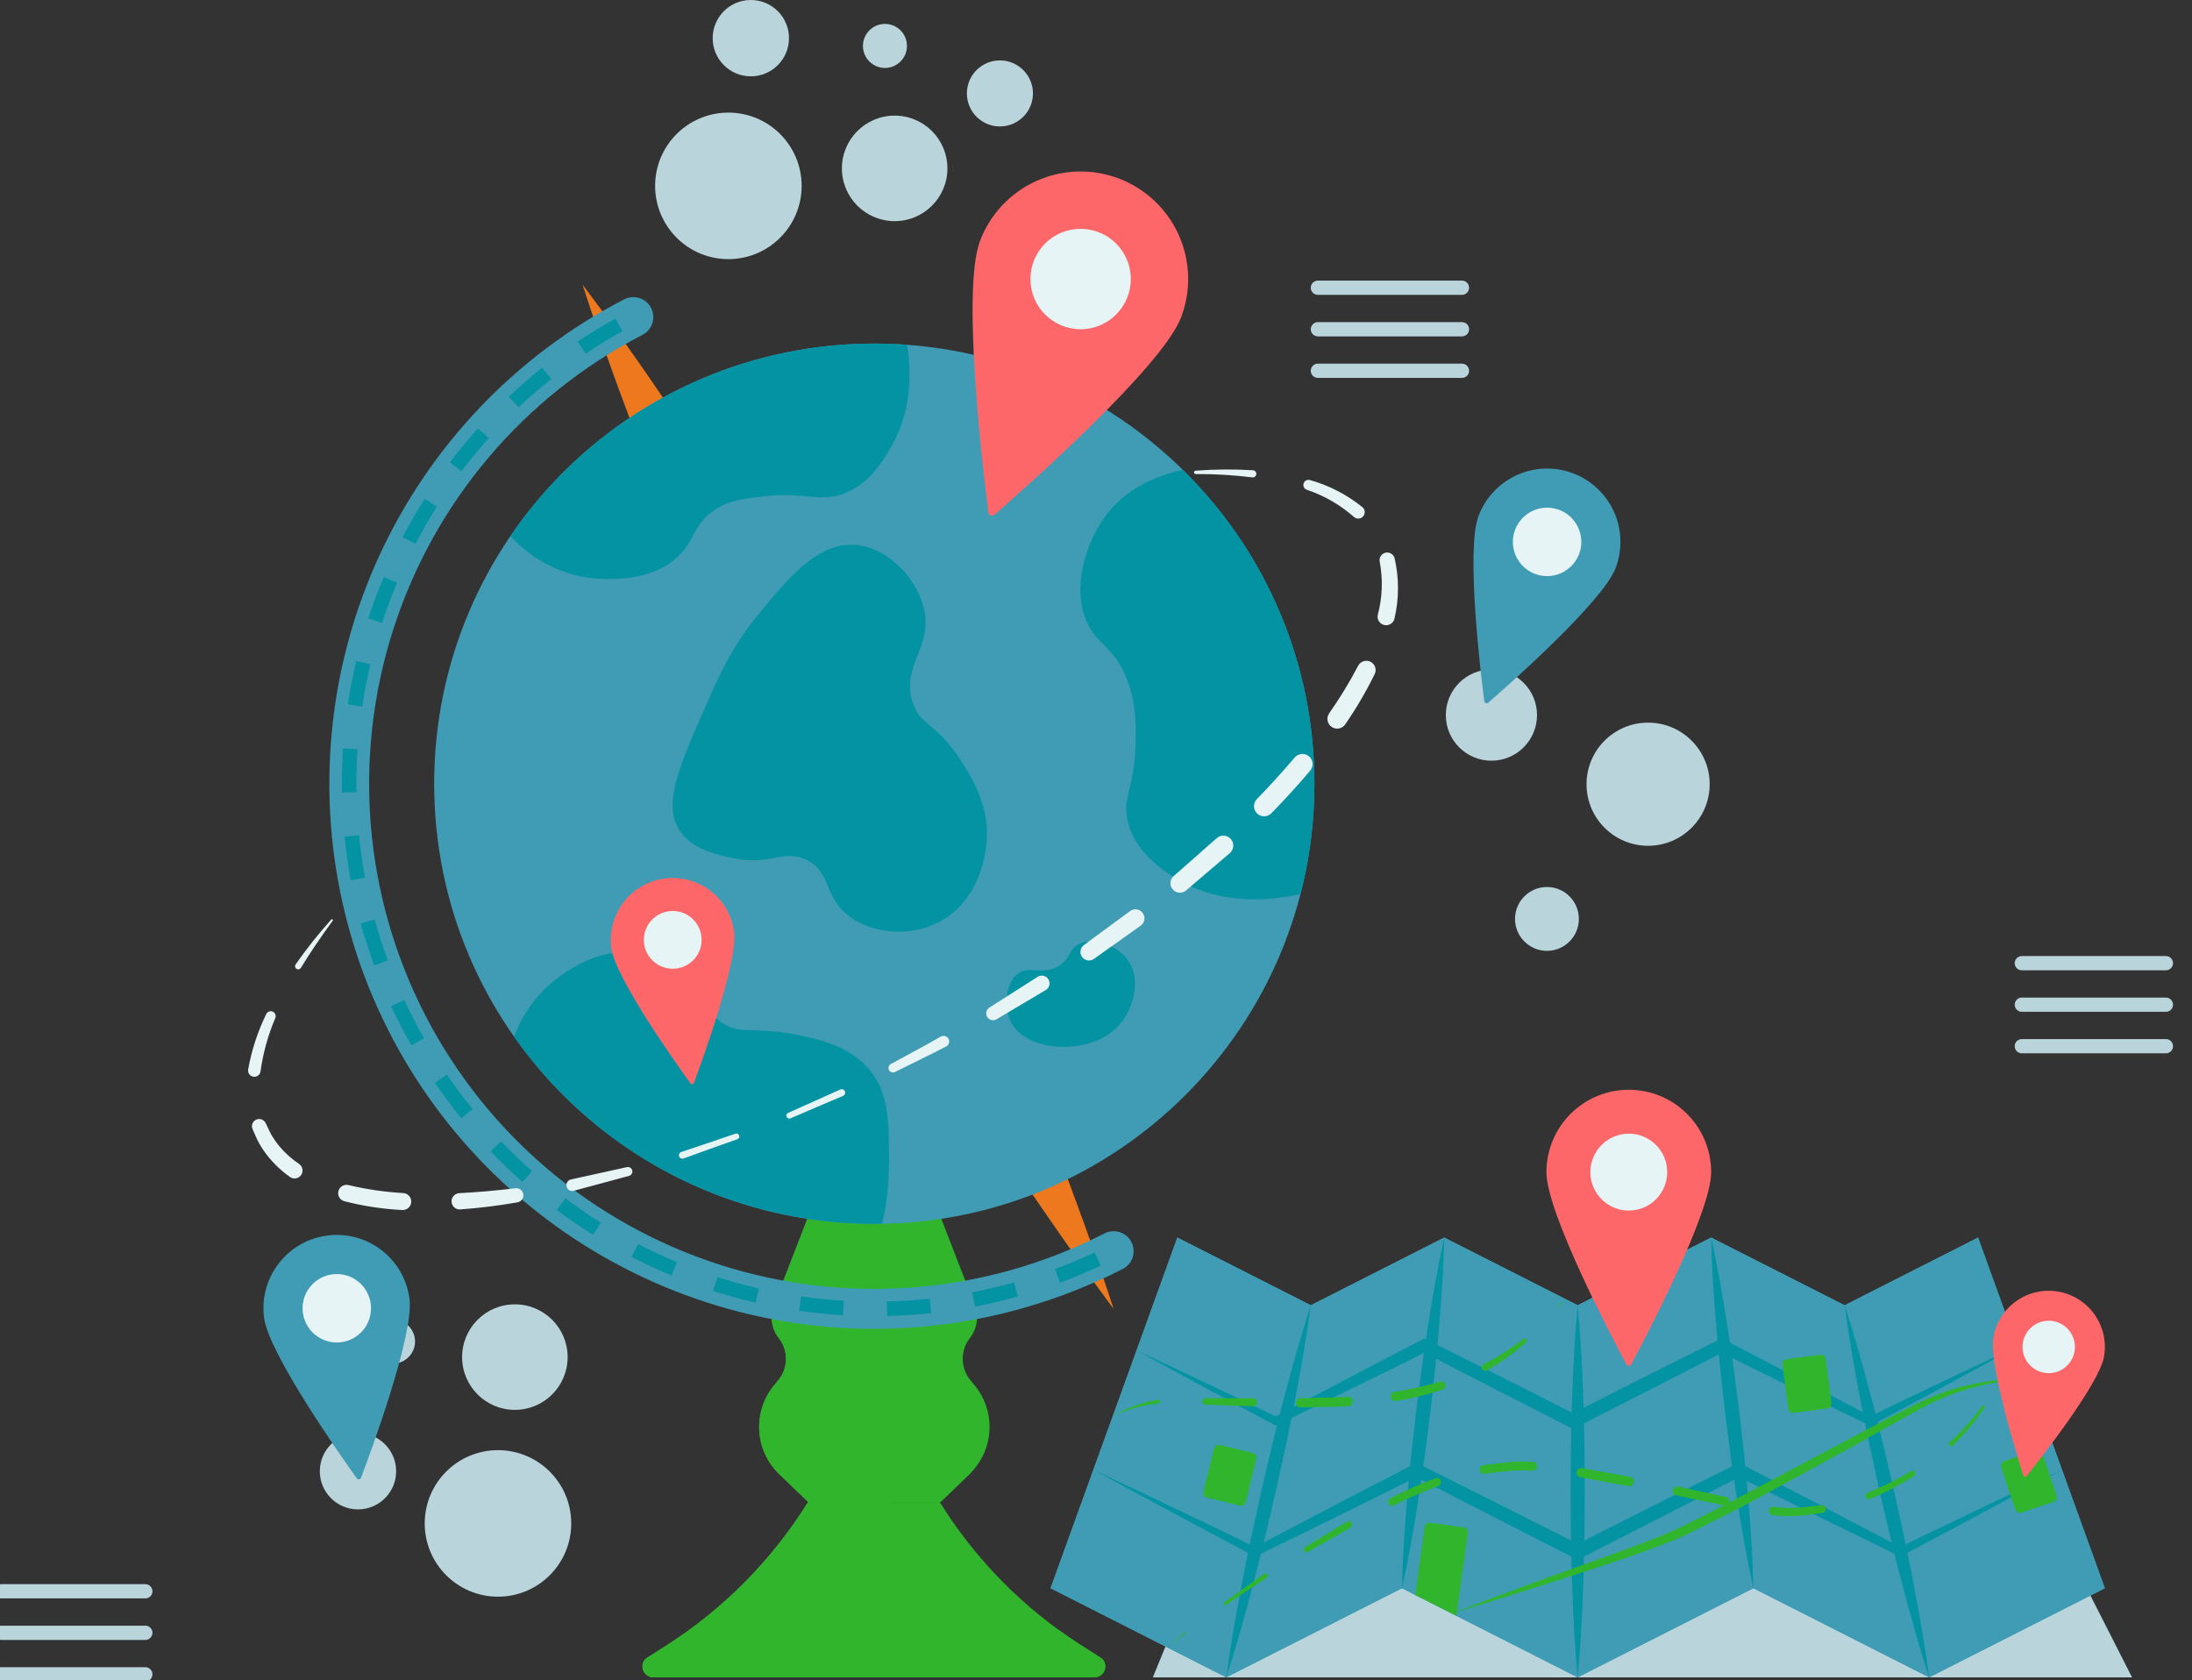 <svg width="274" height="210" viewBox="0 0 274 210" fill="none" xmlns="http://www.w3.org/2000/svg">
<rect x="0" y="0" width="274" height="210" fill="#333333" stroke="none"/>
<g clip-path="url(#clip0_0_2773)">
<path d="M266.509 209.665H144.105L148.669 198.523H260.84L266.509 209.665Z" fill="#B9D4DB"/>
<path d="M117.558 187.754H101.029L97.398 184.254C95.914 182.823 95.025 180.886 94.908 178.828C94.791 176.77 95.454 174.744 96.766 173.154L97.286 172.524C97.896 171.785 98.235 170.861 98.247 169.903C98.26 168.946 97.945 168.012 97.355 167.258L97.35 167.252C96.901 166.678 96.609 165.998 96.503 165.278C96.396 164.558 96.478 163.822 96.741 163.143L101.029 152.071H117.558L121.845 163.141C122.108 163.821 122.19 164.557 122.083 165.277C121.976 165.998 121.683 166.679 121.234 167.252C120.643 168.006 120.328 168.94 120.34 169.898C120.352 170.855 120.691 171.781 121.3 172.52L121.824 173.155C123.135 174.744 123.798 176.77 123.68 178.828C123.563 180.885 122.674 182.822 121.19 184.252L117.558 187.754Z" fill="#30B52D"/>
<path d="M102.389 180.447C100.905 179.017 100.016 177.079 99.898 175.022C99.781 172.964 100.445 170.938 101.756 169.348L102.279 168.715C102.888 167.977 103.227 167.052 103.239 166.095C103.251 165.138 102.936 164.206 102.346 163.452L102.34 163.445C101.892 162.873 101.6 162.193 101.493 161.473C101.386 160.754 101.468 160.019 101.73 159.34L104.546 152.071H101.029L96.74 163.146C96.477 163.825 96.395 164.56 96.502 165.28C96.609 165.999 96.901 166.679 97.35 167.251L97.355 167.258C97.945 168.012 98.261 168.944 98.249 169.902C98.236 170.859 97.897 171.783 97.288 172.521L96.766 173.154C95.454 174.744 94.791 176.77 94.908 178.828C95.025 180.886 95.914 182.823 97.398 184.254L101.029 187.754H117.558L121.19 184.252C121.292 184.154 121.382 184.049 121.477 183.947H111.063C107.827 183.947 104.718 182.693 102.389 180.447Z" fill="#30B52D"/>
<path d="M136.803 209.663H81.671C81.4 209.663 81.134 209.582 80.909 209.43C80.684 209.278 80.509 209.063 80.408 208.811C80.306 208.559 80.282 208.283 80.338 208.017C80.395 207.751 80.53 207.509 80.725 207.32L83.325 205.658C90.48 201.083 96.521 194.965 101.007 187.752H117.467C121.952 194.965 127.994 201.083 135.149 205.658L137.749 207.32C137.944 207.509 138.079 207.751 138.135 208.017C138.192 208.283 138.168 208.559 138.066 208.811C137.964 209.063 137.79 209.278 137.565 209.43C137.34 209.582 137.074 209.663 136.803 209.663Z" fill="#30B52D"/>
<path d="M135.149 205.658C134.21 205.058 133.292 204.431 132.393 203.777H96.126C95.854 203.777 95.589 203.696 95.364 203.544C95.139 203.392 94.964 203.176 94.862 202.924C94.761 202.673 94.737 202.396 94.793 202.13C94.85 201.865 94.984 201.622 95.18 201.434L97.779 199.771C102.881 196.507 107.429 192.45 111.253 187.752H101.007C96.521 194.965 90.48 201.083 83.325 205.658L80.725 207.32C80.53 207.509 80.395 207.751 80.338 208.017C80.282 208.283 80.306 208.559 80.408 208.811C80.509 209.063 80.684 209.278 80.909 209.43C81.134 209.582 81.4 209.663 81.671 209.663H136.803C137.074 209.663 137.339 209.582 137.565 209.43C137.79 209.278 137.964 209.063 138.066 208.811C138.168 208.559 138.192 208.283 138.135 208.017C138.079 207.751 137.944 207.509 137.749 207.32L135.149 205.658Z" fill="#30B52D"/>
<path d="M72.824 35.588C73.754 36.798 74.637 38.032 75.546 39.253L78.192 42.957C79.951 45.429 81.666 47.924 83.362 50.429C86.083 55.786 88.881 61.103 91.637 66.443L108.232 98.448L124.827 130.452L133.124 146.455C134.18 149.291 135.236 152.128 136.245 154.989L137.756 159.281C138.238 160.724 138.74 162.155 139.204 163.607C138.284 162.392 137.404 161.156 136.502 159.932L133.865 156.223C132.108 153.75 130.398 151.252 128.689 148.755L120.391 132.752L103.796 100.747L87.201 68.743C84.426 63.414 81.692 58.063 78.882 52.752C77.811 49.923 76.761 47.083 75.754 44.221L74.252 39.924C73.777 38.478 73.278 37.045 72.824 35.588Z" fill="#EE781D"/>
<path d="M109.288 166.106C94.018 166.099 79.192 160.964 67.188 151.523C55.185 142.083 46.7 128.885 43.095 114.046C39.489 99.207 40.972 83.587 47.305 69.692C53.639 55.796 64.455 44.43 78.02 37.417C78.609 37.114 79.294 37.057 79.925 37.258C80.555 37.459 81.081 37.903 81.384 38.491C81.688 39.08 81.746 39.765 81.545 40.395C81.344 41.026 80.901 41.552 80.313 41.856C65.45 49.532 54.239 62.792 49.143 78.725C44.046 94.658 45.48 111.963 53.13 126.84C60.78 141.716 74.02 152.95 89.944 158.074C105.868 163.199 123.175 161.795 138.066 154.171C138.655 153.869 139.341 153.814 139.971 154.017C140.602 154.221 141.126 154.667 141.428 155.256C141.729 155.846 141.785 156.532 141.581 157.162C141.378 157.793 140.932 158.316 140.342 158.618C130.726 163.528 120.085 166.094 109.288 166.106Z" fill="#409CB5"/>
<path d="M109.288 152.98C139.672 152.98 164.304 128.348 164.304 97.964C164.304 67.579 139.672 42.947 109.288 42.947C78.903 42.947 54.272 67.579 54.272 97.964C54.272 128.348 78.903 152.98 109.288 152.98Z" fill="#409CB5"/>
<path d="M110.896 164.497L110.851 162.681C112.639 162.637 114.443 162.519 116.213 162.328L116.408 164.134C114.588 164.33 112.734 164.452 110.896 164.497ZM105.374 164.4C103.539 164.292 101.69 164.104 99.879 163.843L100.138 162.045C101.899 162.299 103.697 162.481 105.481 162.587L105.374 164.4ZM121.871 163.316L121.527 161.532C123.282 161.194 125.041 160.779 126.757 160.298L127.248 162.047C125.484 162.542 123.675 162.968 121.871 163.316ZM94.45 162.826C92.665 162.413 90.873 161.918 89.126 161.356L89.682 159.627C91.382 160.173 93.123 160.654 94.859 161.056L94.45 162.826ZM132.5 160.337L131.867 158.634C133.539 158.012 135.206 157.311 136.821 156.553L137.593 158.197C135.934 158.977 134.22 159.697 132.5 160.337ZM83.94 159.443C82.251 158.739 80.566 157.952 78.934 157.105L79.77 155.493C81.358 156.316 82.996 157.081 84.64 157.767L83.94 159.443ZM74.139 154.362C72.588 153.387 71.056 152.335 69.586 151.234L70.676 149.78C72.106 150.851 73.596 151.875 75.105 152.824L74.139 154.362ZM65.305 147.743C63.934 146.528 62.594 145.241 61.324 143.917L62.635 142.659C63.871 143.948 65.175 145.201 66.51 146.383L65.305 147.743ZM57.668 139.778C56.51 138.355 55.398 136.867 54.362 135.355L55.86 134.328C56.868 135.798 57.95 137.246 59.077 138.632L57.668 139.778ZM51.43 130.677C50.52 129.084 49.667 127.434 48.894 125.773L50.541 125.006C51.293 126.622 52.123 128.226 53.008 129.777L51.43 130.677ZM46.774 120.676C46.14 118.954 45.573 117.186 45.087 115.421L46.839 114.939C47.311 116.655 47.863 118.375 48.479 120.049L46.774 120.676ZM43.847 110.038C43.511 108.235 43.248 106.395 43.065 104.571L44.873 104.39C45.051 106.164 45.307 107.952 45.634 109.706L43.847 110.038ZM42.743 99.058C42.737 98.694 42.734 98.329 42.734 97.963C42.734 96.493 42.784 95.003 42.882 93.535L44.695 93.655C44.599 95.084 44.551 96.533 44.551 97.963C44.551 98.319 44.554 98.674 44.56 99.028L42.743 99.058ZM45.276 88.313L43.48 88.041C43.754 86.225 44.108 84.4 44.533 82.616L46.3 83.037C45.887 84.771 45.543 86.546 45.276 88.313ZM47.759 77.865L46.032 77.3C46.604 75.555 47.255 73.814 47.968 72.125L49.642 72.832C48.948 74.475 48.315 76.168 47.759 77.865ZM51.934 67.972L50.325 67.129C51.175 65.506 52.104 63.896 53.086 62.346L54.621 63.318C53.665 64.826 52.761 66.392 51.934 67.972ZM57.682 58.902L56.233 57.807C57.337 56.345 58.519 54.911 59.743 53.543L61.097 54.755C59.906 56.085 58.757 57.481 57.682 58.902ZM64.843 50.905L63.594 49.585C64.927 48.324 66.329 47.105 67.76 45.961L68.894 47.38C67.503 48.492 66.14 49.678 64.843 50.905ZM73.224 44.203L72.211 42.695C73.732 41.674 75.316 40.703 76.919 39.811L77.803 41.398C76.243 42.267 74.703 43.21 73.224 44.203ZM111.366 55.906C110.373 57.612 108.6 60.648 105.253 61.774C102.278 62.773 100.342 61.489 95.717 62.019C92.92 62.34 91.163 62.538 89.359 63.73C86.741 65.462 86.899 67.363 84.958 69.354C80.771 73.654 72.921 72.136 72.488 72.044C69.147 71.29 66.116 69.536 63.797 67.016C68.838 59.595 75.62 53.521 83.55 49.326C91.48 45.13 100.316 42.94 109.287 42.947C110.663 42.947 112.033 42.998 113.383 43.094C113.923 46.451 114.01 51.377 111.366 55.906ZM94.494 77.179C98.335 72.431 102.288 67.543 107.209 68.132C111.089 68.596 114.699 72.36 115.523 76.201C116.552 80.998 112.652 83.201 114.056 87.693C115.01 90.748 116.994 90.309 119.924 94.784C121.308 96.898 123.645 100.468 123.347 105.054C123.279 106.103 122.723 112.58 117.234 115.324C113.627 117.126 109.11 116.706 106.231 114.59C102.906 112.145 103.974 109.06 100.852 107.499C98.005 106.076 96.348 108.257 91.56 107.254C89.795 106.885 86.537 106.203 84.958 103.831C82.788 100.573 84.894 95.79 88.137 88.427C89.963 84.279 91.412 80.99 94.494 77.179ZM164.304 97.963C164.306 102.609 163.722 107.237 162.567 111.737C157.508 112.929 151.548 112.726 146.821 109.7C145.425 108.808 141.859 106.526 140.952 102.609C140.27 99.654 141.757 98.625 141.931 93.317C142.007 90.907 142.109 87.8 140.708 84.514C139.073 80.679 137.086 80.592 135.818 77.668C133.923 73.302 135.848 67.77 138.018 64.709C140.331 61.448 143.922 59.594 147.85 58.728C153.069 63.841 157.213 69.946 160.038 76.684C162.864 83.422 164.314 90.656 164.304 97.963ZM126.526 128.038C125.344 126.088 125.675 122.819 127.259 121.681C128.714 120.636 130.394 121.984 132.394 120.703C133.861 119.764 133.549 118.66 134.84 118.013C136.62 117.12 139.554 118.045 140.952 119.969C142.753 122.447 141.647 126.085 139.974 128.038C136.582 132.001 128.677 131.589 126.526 128.038ZM110.235 152.964C109.919 152.974 109.603 152.979 109.287 152.979C100.452 152.985 91.746 150.861 83.907 146.786C76.068 142.711 69.327 136.806 64.256 129.572C65.007 127.557 66.141 125.708 67.597 124.126C68.046 123.642 73.649 117.799 80.312 119.236C82.623 119.8 84.736 120.984 86.425 122.659C88.575 124.849 88.066 126.077 89.848 127.549C92.187 129.48 94.199 128.303 99.14 129.261C101.932 129.801 105.859 130.565 108.432 133.418C111.07 136.342 111.096 140.142 111.121 143.932C111.137 145.761 111.162 149.546 110.235 152.964Z" fill="#0493A3"/>
<path d="M41.587 115.093C40.879 116.046 40.2 117.019 39.533 117.997C38.865 118.974 38.225 119.968 37.613 120.978C37.559 121.067 37.471 121.132 37.37 121.157C37.269 121.182 37.161 121.166 37.072 121.112C36.982 121.058 36.918 120.97 36.893 120.869C36.868 120.768 36.884 120.66 36.938 120.571C36.943 120.564 36.948 120.555 36.953 120.549C37.639 119.568 38.353 118.61 39.094 117.674C39.835 116.738 40.614 115.834 41.403 114.943C41.423 114.92 41.452 114.906 41.482 114.903C41.513 114.901 41.543 114.91 41.567 114.929C41.591 114.949 41.606 114.977 41.61 115.007C41.614 115.037 41.606 115.068 41.587 115.093ZM34.412 127.252C33.506 129.381 32.885 131.621 32.564 133.913C32.551 134.015 32.519 134.114 32.468 134.203C32.417 134.292 32.35 134.37 32.269 134.433C32.188 134.496 32.095 134.543 31.996 134.57C31.897 134.597 31.794 134.605 31.692 134.592C31.59 134.579 31.492 134.547 31.403 134.496C31.314 134.445 31.235 134.378 31.172 134.297C31.11 134.216 31.063 134.123 31.036 134.024C31.009 133.925 31.001 133.822 31.014 133.72L31.018 133.693C31.443 131.284 32.206 128.947 33.283 126.751C33.352 126.605 33.475 126.492 33.627 126.436C33.778 126.379 33.945 126.384 34.092 126.45C34.24 126.515 34.356 126.636 34.416 126.786C34.475 126.936 34.474 127.103 34.412 127.252ZM33.268 140.502C33.516 140.989 33.713 141.5 33.992 141.968C34.272 142.435 34.588 142.88 34.937 143.299C35.647 144.138 36.471 144.875 37.383 145.488C37.601 145.636 37.751 145.865 37.801 146.124C37.85 146.383 37.794 146.651 37.646 146.869C37.498 147.087 37.269 147.237 37.01 147.286C36.751 147.336 36.483 147.28 36.265 147.132L36.245 147.118C35.2 146.377 34.264 145.495 33.463 144.497C33.063 143.993 32.703 143.458 32.385 142.898C32.07 142.337 31.844 141.732 31.576 141.15C31.477 140.936 31.466 140.691 31.545 140.469C31.625 140.247 31.788 140.065 32 139.962C32.212 139.858 32.456 139.842 32.68 139.917C32.903 139.992 33.089 140.151 33.196 140.361L33.268 140.502ZM43.572 148.132C45.818 148.667 48.107 149 50.412 149.127C50.693 149.145 50.955 149.273 51.141 149.484C51.327 149.695 51.422 149.971 51.405 150.251C51.388 150.532 51.261 150.794 51.051 150.981C50.841 151.168 50.565 151.264 50.285 151.249C47.843 151.126 45.419 150.758 43.05 150.149C42.783 150.08 42.554 149.907 42.413 149.669C42.273 149.431 42.233 149.147 42.302 148.88C42.372 148.612 42.544 148.383 42.782 148.243C43.02 148.103 43.304 148.063 43.572 148.132ZM57.408 149.142C59.746 149.019 62.085 148.815 64.424 148.527C64.655 148.499 64.887 148.562 65.072 148.703C65.257 148.844 65.379 149.052 65.413 149.282C65.447 149.512 65.389 149.746 65.253 149.934C65.116 150.122 64.912 150.249 64.683 150.289C62.316 150.704 59.929 150.999 57.532 151.173C57.262 151.191 56.997 151.102 56.793 150.925C56.59 150.748 56.465 150.497 56.446 150.228C56.427 149.959 56.516 149.693 56.694 149.49C56.871 149.286 57.121 149.161 57.391 149.143L57.408 149.142ZM71.41 147.417L78.336 145.893L78.365 145.886C78.509 145.855 78.659 145.881 78.784 145.959C78.909 146.036 78.998 146.16 79.033 146.303C79.068 146.446 79.046 146.596 78.971 146.723C78.896 146.85 78.775 146.942 78.633 146.98L71.717 148.844C71.53 148.894 71.331 148.868 71.163 148.772C70.996 148.675 70.873 148.516 70.823 148.329C70.772 148.142 70.798 147.943 70.895 147.775C70.991 147.607 71.15 147.484 71.337 147.434C71.347 147.431 71.358 147.429 71.368 147.426L71.41 147.417ZM85.18 143.988C87.43 143.25 89.671 142.478 91.913 141.709L91.927 141.704C92.019 141.673 92.12 141.679 92.207 141.721C92.295 141.764 92.362 141.839 92.394 141.931C92.426 142.023 92.42 142.124 92.378 142.211C92.336 142.299 92.26 142.366 92.169 142.398C89.924 143.191 87.679 143.979 85.444 144.802C85.391 144.822 85.335 144.83 85.279 144.828C85.222 144.826 85.167 144.813 85.116 144.789C85.065 144.766 85.019 144.732 84.981 144.691C84.943 144.65 84.914 144.601 84.894 144.548C84.875 144.496 84.866 144.44 84.868 144.384C84.871 144.327 84.884 144.272 84.907 144.221C84.931 144.17 84.964 144.124 85.006 144.086C85.047 144.048 85.095 144.019 85.148 143.999L85.161 143.995L85.18 143.988ZM98.527 139.098C100.699 138.147 102.855 137.159 105.017 136.19L105.031 136.183C105.084 136.16 105.14 136.147 105.197 136.145C105.254 136.144 105.311 136.153 105.364 136.174C105.418 136.194 105.467 136.225 105.508 136.264C105.55 136.303 105.583 136.35 105.607 136.403C105.63 136.455 105.643 136.511 105.644 136.568C105.646 136.625 105.636 136.682 105.616 136.736C105.596 136.789 105.565 136.838 105.526 136.879C105.487 136.921 105.44 136.954 105.387 136.978L105.381 136.981C103.191 137.917 100.994 138.834 98.814 139.788C98.769 139.807 98.721 139.818 98.672 139.819C98.623 139.82 98.574 139.812 98.528 139.794C98.482 139.776 98.44 139.749 98.405 139.715C98.37 139.681 98.341 139.641 98.322 139.596C98.302 139.551 98.291 139.502 98.29 139.453C98.289 139.404 98.298 139.355 98.316 139.31C98.334 139.264 98.361 139.222 98.395 139.187C98.429 139.151 98.47 139.123 98.515 139.104L98.527 139.098ZM111.368 132.995L114.491 131.296C115.532 130.732 116.572 130.166 117.597 129.572C117.677 129.526 117.765 129.496 117.856 129.484C117.948 129.471 118.041 129.477 118.13 129.501C118.22 129.525 118.303 129.566 118.377 129.622C118.45 129.678 118.511 129.748 118.558 129.828C118.604 129.908 118.634 129.996 118.646 130.088C118.658 130.179 118.652 130.273 118.628 130.362C118.605 130.451 118.563 130.535 118.507 130.608C118.451 130.681 118.381 130.743 118.301 130.789L118.277 130.802L118.27 130.806C117.214 131.359 116.141 131.879 115.074 132.41L111.873 133.999C111.741 134.065 111.589 134.076 111.449 134.03C111.309 133.985 111.192 133.886 111.124 133.756C111.056 133.625 111.042 133.473 111.085 133.333C111.128 133.192 111.224 133.073 111.353 133.003L111.368 132.995ZM123.694 125.931L129.677 122.118L129.706 122.099C129.814 122.031 129.933 121.984 130.058 121.962C130.184 121.94 130.312 121.943 130.436 121.971C130.56 121.998 130.678 122.05 130.782 122.123C130.886 122.196 130.975 122.289 131.044 122.396C131.112 122.503 131.159 122.623 131.181 122.748C131.203 122.873 131.2 123.002 131.172 123.126C131.145 123.25 131.093 123.368 131.02 123.472C130.947 123.576 130.854 123.665 130.747 123.733L130.721 123.749L124.565 127.405C124.372 127.52 124.142 127.554 123.924 127.501C123.705 127.447 123.517 127.31 123.399 127.119C123.281 126.927 123.243 126.697 123.293 126.478C123.343 126.259 123.477 126.069 123.667 125.948L123.694 125.931ZM135.52 118.103L141.226 113.904L141.262 113.877C141.382 113.789 141.517 113.726 141.661 113.691C141.804 113.655 141.954 113.648 142.1 113.671C142.246 113.693 142.387 113.744 142.514 113.82C142.64 113.897 142.751 113.998 142.838 114.117C142.926 114.236 142.99 114.372 143.025 114.515C143.06 114.659 143.067 114.808 143.045 114.955C143.023 115.101 142.972 115.242 142.895 115.368C142.819 115.495 142.718 115.605 142.599 115.693L142.584 115.704L136.74 119.86C136.51 120.023 136.225 120.089 135.947 120.043C135.669 119.997 135.42 119.844 135.255 119.615C135.089 119.387 135.021 119.103 135.064 118.824C135.107 118.546 135.259 118.296 135.486 118.128L135.52 118.103ZM146.746 109.476L152.049 104.801L152.096 104.76C152.343 104.542 152.667 104.432 152.996 104.453C153.324 104.474 153.631 104.624 153.849 104.871C154.067 105.119 154.178 105.442 154.157 105.771C154.137 106.1 153.987 106.407 153.74 106.625L153.725 106.638L148.256 111.304C148.018 111.506 147.71 111.606 147.398 111.583C147.087 111.559 146.797 111.414 146.593 111.178C146.388 110.942 146.285 110.635 146.305 110.324C146.326 110.012 146.469 109.721 146.702 109.514L146.746 109.476ZM157.107 99.885C158.747 98.205 160.322 96.465 161.84 94.683C162.058 94.428 162.367 94.27 162.7 94.242C163.034 94.215 163.365 94.321 163.621 94.536C163.877 94.752 164.037 95.061 164.066 95.394C164.095 95.728 163.991 96.059 163.777 96.316C162.232 98.166 160.596 99.933 158.92 101.654C158.686 101.895 158.365 102.033 158.029 102.037C157.693 102.041 157.37 101.912 157.129 101.678C156.888 101.443 156.751 101.123 156.746 100.787C156.742 100.451 156.871 100.127 157.106 99.886L157.107 99.885ZM166.146 89.158C167.483 87.261 168.693 85.277 169.767 83.22C169.907 82.95 170.147 82.745 170.436 82.651C170.726 82.556 171.04 82.579 171.313 82.715C171.585 82.851 171.793 83.088 171.891 83.376C171.99 83.664 171.971 83.979 171.839 84.253C170.767 86.438 169.535 88.54 168.152 90.543C167.97 90.81 167.69 90.994 167.373 91.054C167.055 91.115 166.727 91.047 166.46 90.865C166.192 90.683 166.008 90.403 165.948 90.086C165.887 89.769 165.955 89.44 166.136 89.173L166.146 89.158ZM172.227 76.832C172.8 74.674 172.882 72.415 172.467 70.222L172.466 70.218C172.413 69.973 172.458 69.717 172.592 69.506C172.725 69.294 172.937 69.143 173.181 69.086C173.424 69.029 173.681 69.069 173.895 69.2C174.109 69.33 174.263 69.539 174.324 69.781C174.894 72.257 174.89 74.829 174.313 77.303C174.284 77.44 174.228 77.571 174.149 77.687C174.069 77.803 173.967 77.902 173.85 77.978C173.732 78.055 173.6 78.108 173.462 78.133C173.323 78.159 173.181 78.157 173.044 78.128C172.906 78.098 172.776 78.042 172.66 77.963C172.544 77.883 172.445 77.781 172.369 77.663C172.293 77.545 172.24 77.413 172.215 77.275C172.189 77.137 172.192 76.995 172.221 76.857L172.227 76.832ZM169.228 64.608C167.518 63.094 165.518 61.942 163.35 61.222C163.192 61.166 163.062 61.051 162.988 60.901C162.914 60.751 162.902 60.577 162.954 60.418C163.006 60.258 163.119 60.126 163.267 60.049C163.416 59.971 163.589 59.955 163.749 60.004C166.141 60.678 168.37 61.832 170.302 63.394C170.383 63.463 170.45 63.547 170.499 63.641C170.548 63.736 170.578 63.839 170.587 63.945C170.596 64.051 170.584 64.158 170.552 64.259C170.52 64.361 170.468 64.455 170.4 64.536C170.331 64.617 170.247 64.684 170.153 64.733C170.058 64.782 169.955 64.812 169.849 64.821C169.743 64.83 169.636 64.819 169.535 64.786C169.433 64.754 169.339 64.702 169.258 64.634C169.249 64.626 169.237 64.616 169.228 64.608ZM156.531 59.67C154.186 59.38 151.825 59.241 149.462 59.255C149.408 59.255 149.356 59.234 149.316 59.197C149.277 59.159 149.254 59.107 149.252 59.053C149.25 58.998 149.269 58.945 149.306 58.905C149.342 58.864 149.392 58.839 149.447 58.835C151.833 58.652 154.229 58.633 156.618 58.779C156.677 58.782 156.734 58.798 156.787 58.824C156.84 58.849 156.887 58.885 156.926 58.93C156.965 58.974 156.995 59.025 157.014 59.081C157.033 59.136 157.041 59.195 157.037 59.254C157.033 59.313 157.018 59.37 156.992 59.423C156.966 59.476 156.93 59.523 156.886 59.562C156.842 59.601 156.79 59.631 156.735 59.65C156.679 59.669 156.62 59.677 156.562 59.673C156.552 59.672 156.541 59.671 156.531 59.67Z" fill="#E6F4F6"/>
<path d="M147.642 39.658C145.275 45.884 127.858 61.25 124.294 64.351C124.232 64.405 124.157 64.441 124.076 64.456C123.995 64.47 123.912 64.462 123.836 64.433C123.759 64.404 123.692 64.355 123.641 64.29C123.59 64.226 123.558 64.149 123.548 64.067C122.945 59.381 120.139 36.325 122.507 30.1C123.774 26.767 126.314 24.073 129.567 22.613C132.82 21.152 136.52 21.044 139.854 22.311C143.187 23.579 145.88 26.118 147.341 29.372C148.801 32.625 148.91 36.325 147.642 39.658Z" fill="#FD6769"/>
<path d="M135.075 41.153C138.541 41.153 141.35 38.344 141.35 34.879C141.35 31.413 138.541 28.604 135.075 28.604C131.61 28.604 128.801 31.413 128.801 34.879C128.801 38.344 131.61 41.153 135.075 41.153Z" fill="#E6F4F6"/>
<path d="M91.754 116.436C92.271 120.234 87.701 132.794 86.753 135.342C86.737 135.386 86.709 135.425 86.672 135.455C86.635 135.484 86.591 135.503 86.544 135.51C86.497 135.516 86.45 135.51 86.406 135.491C86.363 135.472 86.326 135.442 86.298 135.404C84.703 133.202 76.938 122.324 76.421 118.526C76.143 116.493 76.685 114.433 77.927 112.799C79.169 111.165 81.009 110.092 83.042 109.815C85.075 109.537 87.135 110.079 88.769 111.321C90.403 112.563 91.476 114.403 91.754 116.436Z" fill="#FD6769"/>
<path d="M84.091 121.09C86.085 121.09 87.702 119.473 87.702 117.479C87.702 115.485 86.085 113.869 84.091 113.869C82.097 113.869 80.481 115.485 80.481 117.479C80.481 119.473 82.097 121.09 84.091 121.09Z" fill="#E6F4F6"/>
<path d="M131.318 198.522L153.282 209.664L175.246 198.522L197.209 209.664L219.173 198.522L241.141 209.664L263.108 198.522L247.259 154.69L230.575 163.152L213.891 154.69L197.21 163.152L180.529 154.69L163.849 163.152L147.168 154.69L131.318 198.522Z" fill="#409CB5"/>
<path d="M131.318 198.522L153.282 209.664L175.246 198.522L197.209 209.664L219.173 198.522L241.141 209.664L263.108 198.522L247.259 154.69L230.575 163.152L213.891 154.69L197.21 163.152L180.529 154.69L163.849 163.152L147.168 154.69L131.318 198.522Z" fill="#409CB5"/>
<path d="M142.073 168.79C145.029 170.151 147.967 171.549 150.903 172.949L155.311 175.044L159.706 177.163H159.242C162.306 175.529 165.378 173.909 168.456 172.303C171.529 170.686 174.609 169.082 177.695 167.491L178.048 167.309L178.412 167.491L187.73 172.141L197.029 176.828H196.225L205.526 172.138C208.624 170.569 211.729 169.017 214.843 167.481L215.215 167.296L215.571 167.481C218.655 169.076 221.74 170.668 224.812 172.287C227.887 173.899 230.966 175.506 234.029 177.142L233.544 177.142C236.635 175.636 239.737 174.15 242.848 172.683L247.509 170.47C249.06 169.727 250.627 169.016 252.185 168.288C250.677 169.115 249.177 169.96 247.662 170.772L243.123 173.225C240.1 174.866 237.069 176.49 234.029 178.099L233.798 178.221L233.544 178.099C230.414 176.593 227.299 175.059 224.181 173.531C221.06 172.009 217.953 170.46 214.843 168.915H215.57C212.488 170.513 209.4 172.101 206.308 173.68L197.029 178.413L196.627 178.618L196.225 178.413L186.951 173.676L177.695 168.905H178.412C175.306 170.456 172.192 171.992 169.071 173.515C165.956 175.049 162.834 176.57 159.706 178.078L159.462 178.196L159.242 178.078L154.937 175.781L150.643 173.461C147.78 171.917 144.917 170.372 142.073 168.79ZM257.679 183.749L252.716 186.454L247.737 189.128C244.42 190.915 241.095 192.688 237.763 194.445L237.53 194.567L237.281 194.445L227.13 189.477L217.003 184.462H217.726C214.379 186.19 211.035 187.924 207.676 189.629L197.61 194.764L197.208 194.969L196.805 194.764L186.741 189.629C183.384 187.924 180.039 186.193 176.694 184.464H177.419L167.292 189.479L157.141 194.447L156.891 194.57L156.657 194.447C153.323 192.694 150 190.922 146.687 189.13L141.709 186.455L136.748 183.749L141.862 186.153L146.961 188.589C150.362 190.208 153.756 191.842 157.141 193.492H156.657L166.663 188.239L176.694 183.034L177.049 182.85L177.419 183.034C180.791 184.712 184.163 186.387 187.522 188.089L197.61 193.176H196.805L206.896 188.09C210.256 186.388 213.631 184.715 217.003 183.036L217.372 182.852L217.726 183.036L227.756 188.242L237.763 193.494H237.281C240.665 191.84 244.06 190.205 247.464 188.591L252.564 186.154L257.679 183.749Z" fill="#0493A3"/>
<path d="M163.85 163.152C163.329 167.11 162.636 171.029 161.884 174.934C161.523 176.89 161.101 178.832 160.708 180.781L159.435 186.605L158.068 192.409C157.58 194.336 157.124 196.271 156.603 198.19C155.595 202.037 154.525 205.87 153.283 209.664C153.802 205.706 154.494 201.787 155.247 197.882C155.607 195.926 156.031 193.984 156.423 192.035L157.698 186.211L159.067 180.408C159.555 178.481 160.013 176.547 160.533 174.627C161.541 170.78 162.61 166.946 163.85 163.152ZM180.531 154.69C180.456 158.387 180.208 162.063 179.897 165.731C179.759 167.567 179.557 169.396 179.384 171.228L178.773 176.713L178.066 182.186C177.796 184.007 177.56 185.831 177.258 187.648C176.688 191.285 176.056 194.914 175.247 198.522C175.319 194.825 175.567 191.149 175.878 187.481C176.016 185.645 176.22 183.817 176.391 181.984L177.005 176.5L177.714 171.027C177.982 169.206 178.221 167.382 178.522 165.565C179.093 161.928 179.725 158.299 180.531 154.69ZM197.211 163.152C197.58 167.028 197.773 170.904 197.904 174.78C197.986 176.718 198.004 178.656 198.052 180.594L198.101 186.408L198.054 192.222C198.004 194.16 197.989 196.098 197.906 198.036C197.775 201.912 197.581 205.788 197.21 209.664C196.84 205.788 196.646 201.912 196.516 198.036C196.433 196.098 196.417 194.16 196.367 192.222L196.321 186.408L196.37 180.594C196.418 178.656 196.437 176.718 196.519 174.78C196.65 170.904 196.843 167.028 197.211 163.152ZM213.893 154.69C214.699 158.299 215.331 161.928 215.901 165.566C216.202 167.382 216.441 169.206 216.709 171.027L217.418 176.5L218.031 181.985C218.202 183.817 218.407 185.645 218.544 187.481C218.855 191.15 219.103 194.825 219.175 198.522C218.366 194.914 217.734 191.285 217.164 187.648C216.862 185.831 216.626 184.007 216.357 182.186L215.65 176.713L215.039 171.228C214.866 169.396 214.664 167.567 214.526 165.731C214.216 162.063 213.967 158.387 213.893 154.69ZM230.577 163.152C231.816 166.946 232.885 170.78 233.893 174.627C234.414 176.547 234.871 178.481 235.359 180.408L236.728 186.211L238.003 192.035C238.394 193.984 238.819 195.926 239.179 197.882C239.932 201.787 240.623 205.706 241.142 209.664C239.9 205.87 238.831 202.037 237.823 198.19C237.302 196.271 236.846 194.336 236.358 192.409L234.991 186.605L233.719 180.781C233.325 178.832 232.903 176.89 232.543 174.934C231.79 171.029 231.098 167.11 230.577 163.152Z" fill="#0493A3"/>
<path d="M156.599 181.616L152.468 180.61C152.149 180.533 151.828 180.728 151.75 181.047L150.429 186.472C150.351 186.79 150.547 187.111 150.866 187.189L154.997 188.195C155.315 188.273 155.637 188.077 155.714 187.759L157.035 182.334C157.113 182.015 156.917 181.694 156.599 181.616Z" fill="#30B52D"/>
<path d="M227.538 169.339L223.321 169.888C222.996 169.93 222.767 170.228 222.809 170.554L223.531 176.09C223.573 176.415 223.871 176.645 224.196 176.602L228.413 176.053C228.738 176.01 228.967 175.712 228.925 175.387L228.203 169.851C228.161 169.525 227.863 169.296 227.538 169.339Z" fill="#30B52D"/>
<path d="M254.549 181.298L250.516 182.645C250.205 182.749 250.037 183.086 250.141 183.397L251.911 188.692C252.015 189.003 252.351 189.171 252.662 189.067L256.695 187.72C257.006 187.616 257.174 187.28 257.07 186.968L255.301 181.673C255.197 181.362 254.86 181.194 254.549 181.298Z" fill="#30B52D"/>
<path d="M182.967 190.92L178.777 190.335C178.618 190.313 178.457 190.355 178.329 190.452C178.201 190.548 178.117 190.692 178.095 190.85L176.906 199.364L182.035 201.966L183.482 191.603C183.504 191.444 183.462 191.283 183.366 191.155C183.269 191.027 183.126 190.943 182.967 190.92ZM139.113 176.969C139.977 176.475 140.882 176.058 141.818 175.721C142.288 175.554 142.764 175.403 143.248 175.277L144.724 174.964C144.754 174.957 144.785 174.957 144.815 174.962C144.845 174.968 144.873 174.979 144.899 174.996C144.925 175.012 144.947 175.034 144.964 175.059C144.981 175.084 144.993 175.112 145 175.142C145.006 175.172 145.007 175.203 145.001 175.233C144.995 175.263 144.984 175.291 144.967 175.317C144.95 175.342 144.929 175.364 144.904 175.382C144.878 175.399 144.85 175.411 144.82 175.417L144.805 175.42L144.775 175.424L143.328 175.627C142.846 175.717 142.369 175.833 141.895 175.964C140.945 176.233 140.016 176.568 139.113 176.969ZM150.693 174.772L156.629 174.773C156.764 174.772 156.893 174.825 156.988 174.919C157.084 175.014 157.138 175.142 157.139 175.276C157.139 175.411 157.087 175.54 156.992 175.635C156.898 175.731 156.769 175.785 156.635 175.786C156.63 175.786 156.619 175.785 156.614 175.785L150.675 175.572C150.57 175.568 150.471 175.524 150.399 175.448C150.326 175.372 150.287 175.27 150.289 175.165C150.29 175.061 150.333 174.961 150.408 174.887C150.483 174.814 150.584 174.772 150.688 174.772L150.693 174.772ZM162.562 174.774L165.509 174.7L166.982 174.664C167.473 174.661 167.966 174.611 168.458 174.586L168.475 174.585C168.632 174.577 168.785 174.632 168.901 174.737C169.017 174.842 169.087 174.989 169.095 175.145C169.103 175.301 169.049 175.454 168.944 175.571C168.839 175.687 168.693 175.757 168.537 175.766L168.532 175.766C168.036 175.788 167.543 175.834 167.043 175.834L165.549 175.86L162.56 175.913C162.409 175.915 162.264 175.858 162.156 175.754C162.047 175.649 161.985 175.506 161.981 175.356C161.978 175.205 162.035 175.06 162.139 174.951C162.242 174.842 162.385 174.778 162.536 174.774L162.562 174.774ZM174.305 173.98C176.236 173.682 178.144 173.253 180.017 172.696C180.149 172.656 180.291 172.669 180.413 172.733C180.535 172.797 180.627 172.907 180.668 173.038C180.71 173.17 180.698 173.312 180.635 173.435C180.572 173.557 180.463 173.65 180.332 173.692C178.424 174.316 176.47 174.792 174.489 175.115C174.338 175.139 174.185 175.103 174.061 175.014C173.938 174.925 173.855 174.79 173.83 174.64C173.806 174.489 173.842 174.335 173.931 174.212C174.02 174.088 174.155 174.005 174.305 173.98ZM185.445 170.531C187.189 169.64 188.843 168.583 190.384 167.375C190.442 167.33 190.514 167.31 190.587 167.317C190.659 167.325 190.726 167.361 190.773 167.417C190.819 167.473 190.842 167.545 190.837 167.617C190.831 167.69 190.797 167.758 190.743 167.806C189.239 169.136 187.599 170.302 185.849 171.285C185.75 171.34 185.633 171.354 185.524 171.323C185.415 171.293 185.322 171.22 185.267 171.121C185.211 171.022 185.198 170.905 185.228 170.796C185.259 170.687 185.332 170.594 185.431 170.539L185.445 170.531ZM194.696 163.344L195.584 162.33L194.794 163.425C194.784 163.438 194.769 163.447 194.753 163.449C194.736 163.451 194.72 163.447 194.706 163.438C194.693 163.428 194.684 163.413 194.681 163.397C194.678 163.381 194.681 163.364 194.691 163.35L194.696 163.344ZM145.865 205.896L148.17 204.026C148.177 204.02 148.186 204.016 148.194 204.013C148.203 204.011 148.212 204.01 148.221 204.011C148.23 204.012 148.239 204.014 148.247 204.019C148.255 204.023 148.262 204.029 148.268 204.036C148.274 204.043 148.278 204.051 148.28 204.06C148.283 204.069 148.284 204.078 148.283 204.087C148.282 204.096 148.279 204.105 148.275 204.113C148.271 204.121 148.265 204.128 148.258 204.134L148.254 204.136L145.865 205.896ZM153.026 200.3L158.004 196.733C158.035 196.711 158.07 196.695 158.107 196.687C158.143 196.678 158.182 196.677 158.219 196.683C158.256 196.689 158.292 196.702 158.324 196.722C158.357 196.742 158.385 196.768 158.407 196.799C158.429 196.83 158.445 196.865 158.453 196.902C158.462 196.939 158.463 196.977 158.457 197.014C158.45 197.052 158.437 197.088 158.417 197.12C158.397 197.152 158.371 197.18 158.34 197.202L158.333 197.207L158.324 197.213L153.238 200.596L153.233 200.599C153.193 200.626 153.144 200.635 153.098 200.626C153.051 200.617 153.01 200.59 152.982 200.551C152.955 200.512 152.945 200.464 152.953 200.417C152.961 200.37 152.987 200.328 153.026 200.3ZM163.127 193.371L168.383 190.211C168.43 190.183 168.483 190.164 168.538 190.156C168.592 190.147 168.648 190.15 168.702 190.163C168.756 190.177 168.806 190.201 168.851 190.234C168.895 190.267 168.933 190.308 168.962 190.355C168.99 190.403 169.009 190.455 169.017 190.51C169.025 190.565 169.023 190.621 169.009 190.675C168.996 190.728 168.972 190.779 168.939 190.823C168.906 190.868 168.865 190.906 168.817 190.934L168.812 190.938L168.794 190.947L163.501 193.979L163.488 193.986C163.407 194.033 163.31 194.045 163.219 194.021C163.129 193.997 163.051 193.938 163.003 193.857C162.956 193.776 162.942 193.68 162.965 193.588C162.989 193.497 163.047 193.419 163.127 193.371ZM173.777 187.285C175.605 186.339 177.488 185.503 179.415 184.781C179.479 184.757 179.547 184.746 179.615 184.748C179.683 184.75 179.75 184.766 179.812 184.794C179.875 184.823 179.93 184.863 179.977 184.913C180.023 184.963 180.059 185.021 180.083 185.085C180.107 185.149 180.118 185.217 180.115 185.285C180.113 185.353 180.097 185.42 180.068 185.482C180.039 185.544 179.999 185.6 179.949 185.646C179.899 185.692 179.84 185.728 179.776 185.752L179.77 185.754C177.876 186.457 176.02 187.259 174.21 188.157C174.095 188.212 173.962 188.22 173.841 188.178C173.72 188.137 173.62 188.049 173.563 187.934C173.506 187.82 173.497 187.687 173.537 187.566C173.577 187.444 173.663 187.343 173.777 187.285ZM185.399 183.148L188.485 182.767C189.525 182.667 190.572 182.651 191.615 182.719C191.763 182.728 191.902 182.796 192 182.907C192.099 183.018 192.149 183.164 192.14 183.312C192.131 183.461 192.064 183.599 191.953 183.698C191.842 183.797 191.696 183.847 191.548 183.839L191.544 183.838C191.047 183.805 190.552 183.787 190.058 183.791C189.564 183.798 189.067 183.809 188.568 183.864L185.582 184.211L185.528 184.218C185.387 184.233 185.245 184.192 185.134 184.104C185.023 184.016 184.951 183.887 184.934 183.747C184.917 183.606 184.957 183.464 185.044 183.352C185.131 183.24 185.259 183.166 185.399 183.148ZM197.737 183.51C199.749 183.866 201.762 184.218 203.766 184.607C203.918 184.637 204.051 184.725 204.138 184.853C204.225 184.981 204.257 185.138 204.228 185.289C204.199 185.441 204.111 185.575 203.984 185.662C203.856 185.749 203.699 185.782 203.548 185.754L197.542 184.658L197.531 184.656C197.38 184.628 197.245 184.542 197.157 184.415C197.07 184.288 197.036 184.132 197.063 183.98C197.09 183.829 197.177 183.694 197.303 183.606C197.429 183.518 197.586 183.483 197.737 183.51ZM209.77 185.817L215.757 187.121C215.897 187.152 216.019 187.236 216.096 187.356C216.174 187.476 216.2 187.622 216.171 187.762C216.141 187.902 216.057 188.024 215.937 188.102C215.817 188.18 215.671 188.207 215.531 188.178L215.524 188.176L209.544 186.918L209.535 186.916C209.463 186.901 209.394 186.872 209.333 186.83C209.272 186.789 209.219 186.735 209.179 186.674C209.138 186.612 209.11 186.542 209.097 186.47C209.083 186.397 209.084 186.322 209.099 186.25C209.114 186.178 209.144 186.109 209.185 186.048C209.227 185.987 209.281 185.935 209.343 185.895C209.405 185.854 209.474 185.827 209.547 185.813C209.619 185.8 209.694 185.801 209.766 185.816L209.77 185.817ZM221.702 188.349C222.682 188.483 223.672 188.522 224.659 188.465C225.158 188.45 225.653 188.36 226.151 188.312L227.643 188.146L227.691 188.141C227.819 188.126 227.948 188.163 228.049 188.243C228.15 188.323 228.215 188.44 228.23 188.567C228.246 188.695 228.21 188.824 228.131 188.926C228.052 189.027 227.936 189.094 227.808 189.11L226.264 189.31C225.747 189.364 225.236 189.46 224.714 189.479C223.664 189.547 222.61 189.513 221.567 189.377L221.563 189.377C221.426 189.359 221.303 189.287 221.219 189.178C221.135 189.069 221.099 188.931 221.117 188.794C221.135 188.658 221.206 188.534 221.316 188.451C221.425 188.367 221.563 188.33 221.699 188.348L221.702 188.349ZM233.446 186.571C235.327 185.843 237.139 184.945 238.857 183.888C238.938 183.839 239.034 183.823 239.126 183.845C239.218 183.866 239.298 183.923 239.348 184.003C239.398 184.083 239.415 184.179 239.394 184.272C239.374 184.364 239.318 184.444 239.238 184.495C237.502 185.614 235.668 186.573 233.758 187.359C233.707 187.38 233.652 187.391 233.596 187.391C233.54 187.391 233.485 187.38 233.433 187.359C233.382 187.337 233.335 187.306 233.296 187.266C233.256 187.227 233.225 187.18 233.204 187.128C233.183 187.077 233.172 187.021 233.173 186.966C233.173 186.91 233.184 186.855 233.206 186.803C233.227 186.752 233.259 186.705 233.299 186.666C233.338 186.627 233.385 186.596 233.437 186.575L233.446 186.571ZM243.703 180.27C245.206 178.913 246.564 177.403 247.754 175.764C247.783 175.725 247.825 175.699 247.872 175.691C247.919 175.683 247.968 175.694 248.007 175.722C248.046 175.749 248.073 175.791 248.082 175.838C248.091 175.885 248.081 175.934 248.054 175.974C246.903 177.68 245.578 179.262 244.099 180.693C244.072 180.72 244.039 180.741 244.004 180.755C243.968 180.769 243.931 180.775 243.893 180.775C243.854 180.774 243.817 180.766 243.782 180.751C243.747 180.736 243.715 180.714 243.689 180.687C243.662 180.659 243.642 180.627 243.628 180.591C243.614 180.556 243.607 180.518 243.607 180.48C243.608 180.442 243.616 180.405 243.631 180.37C243.646 180.335 243.668 180.303 243.696 180.277L243.703 180.27ZM250.839 170.514L251.993 167.788L250.967 170.571C250.963 170.58 250.959 170.588 250.952 170.595C250.946 170.601 250.939 170.607 250.93 170.611C250.922 170.615 250.913 170.617 250.904 170.617C250.895 170.618 250.885 170.616 250.877 170.613C250.868 170.61 250.86 170.605 250.853 170.599C250.847 170.592 250.841 170.585 250.837 170.576C250.834 170.568 250.832 170.559 250.831 170.55C250.831 170.541 250.832 170.531 250.836 170.523L250.837 170.52L250.839 170.514Z" fill="#30B52D"/>
<path d="M253.608 172.249L251.179 172.568L249.968 172.717C249.566 172.781 249.166 172.859 248.767 172.94C247.176 173.258 245.61 173.691 244.082 174.236C242.569 174.81 241.102 175.496 239.692 176.29C238.262 177.064 236.835 177.852 235.411 178.653C232.567 180.257 229.705 181.832 226.842 183.406L218.223 188.075C216.785 188.85 215.296 189.558 213.836 190.302L211.635 191.405C210.907 191.784 210.16 192.123 209.398 192.434C206.355 193.705 203.248 194.744 200.146 195.769C193.942 197.822 187.709 199.775 181.453 201.671C187.558 199.339 193.688 197.079 199.843 194.893C202.907 193.765 205.994 192.709 208.955 191.401C210.453 190.777 211.874 189.977 213.329 189.258C214.775 188.511 216.232 187.807 217.667 187.026C223.425 183.947 229.193 180.885 234.971 177.841C236.421 177.087 237.866 176.322 239.338 175.601C240.807 174.847 242.331 174.207 243.897 173.687C245.475 173.22 247.085 172.867 248.713 172.631C249.119 172.572 249.525 172.515 249.933 172.473L251.16 172.391L253.608 172.249Z" fill="#30B52D"/>
<path d="M213.895 146.511C213.895 151.611 205.612 167.35 203.904 170.54C203.875 170.595 203.831 170.642 203.777 170.674C203.723 170.706 203.662 170.724 203.599 170.724C203.536 170.724 203.474 170.706 203.421 170.674C203.367 170.642 203.323 170.595 203.293 170.54C201.586 167.35 193.303 151.611 193.303 146.511C193.303 143.78 194.388 141.161 196.318 139.231C198.249 137.3 200.868 136.215 203.599 136.215C206.33 136.215 208.948 137.3 210.879 139.231C212.81 141.161 213.895 143.78 213.895 146.511Z" fill="#FD6769"/>
<path d="M203.598 151.316C206.251 151.316 208.403 149.164 208.403 146.511C208.403 143.857 206.251 141.706 203.598 141.706C200.944 141.706 198.793 143.857 198.793 146.511C198.793 149.164 200.944 151.316 203.598 151.316Z" fill="#E6F4F6"/>
<path d="M262.991 169.632C262.362 173.052 254.866 182.582 253.328 184.51C253.301 184.544 253.266 184.57 253.226 184.585C253.186 184.6 253.142 184.604 253.1 184.596C253.058 184.588 253.019 184.569 252.987 184.541C252.955 184.512 252.931 184.476 252.918 184.435C252.167 182.086 248.555 170.511 249.185 167.091C249.522 165.26 250.572 163.638 252.105 162.582C253.638 161.525 255.528 161.121 257.358 161.458C259.189 161.795 260.811 162.846 261.868 164.379C262.924 165.911 263.328 167.801 262.991 169.632Z" fill="#FD6769"/>
<path d="M256.09 171.638C257.899 171.638 259.366 170.171 259.366 168.362C259.366 166.553 257.899 165.086 256.09 165.086C254.281 165.086 252.814 166.553 252.814 168.362C252.814 170.171 254.281 171.638 256.09 171.638Z" fill="#E6F4F6"/>
<path d="M164.738 35.966H182.744" stroke="#B9D4DB" stroke-width="1.782" stroke-miterlimit="10" stroke-linecap="round"/>
<path d="M164.738 41.156H182.744" stroke="#B9D4DB" stroke-width="1.782" stroke-miterlimit="10" stroke-linecap="round"/>
<path d="M164.738 46.345H182.744" stroke="#B9D4DB" stroke-width="1.782" stroke-miterlimit="10" stroke-linecap="round"/>
<path d="M252.73 120.393H270.736" stroke="#B9D4DB" stroke-width="1.782" stroke-miterlimit="10" stroke-linecap="round"/>
<path d="M252.73 125.583H270.736" stroke="#B9D4DB" stroke-width="1.782" stroke-miterlimit="10" stroke-linecap="round"/>
<path d="M252.73 130.771H270.736" stroke="#B9D4DB" stroke-width="1.782" stroke-miterlimit="10" stroke-linecap="round"/>
<path d="M0.16 198.904H18.166" stroke="#B9D4DB" stroke-width="1.782" stroke-miterlimit="10" stroke-linecap="round"/>
<path d="M0.16 204.094H18.166" stroke="#B9D4DB" stroke-width="1.782" stroke-miterlimit="10" stroke-linecap="round"/>
<path d="M0.16 209.283H18.166" stroke="#B9D4DB" stroke-width="1.782" stroke-miterlimit="10" stroke-linecap="round"/>
<path d="M206.013 105.72C210.263 105.72 213.709 102.274 213.709 98.023C213.709 93.773 210.263 90.327 206.013 90.327C201.762 90.327 198.316 93.773 198.316 98.023C198.316 102.274 201.762 105.72 206.013 105.72Z" fill="#B9D4DB"/>
<path d="M193.368 118.852C195.572 118.852 197.358 117.066 197.358 114.862C197.358 112.658 195.572 110.871 193.368 110.871C191.164 110.871 189.377 112.658 189.377 114.862C189.377 117.066 191.164 118.852 193.368 118.852Z" fill="#B9D4DB"/>
<path d="M186.427 95.084C189.576 95.084 192.128 92.531 192.128 89.383C192.128 86.234 189.576 83.682 186.427 83.682C183.279 83.682 180.727 86.234 180.727 89.383C180.727 92.531 183.279 95.084 186.427 95.084Z" fill="#B9D4DB"/>
<path d="M62.247 199.579C67.304 199.579 71.404 195.479 71.404 190.422C71.404 185.364 67.304 181.265 62.247 181.265C57.19 181.265 53.09 185.364 53.09 190.422C53.09 195.479 57.19 199.579 62.247 199.579Z" fill="#B9D4DB"/>
<path d="M44.748 188.669C47.383 188.669 49.518 186.534 49.518 183.9C49.518 181.265 47.383 179.13 44.748 179.13C42.114 179.13 39.978 181.265 39.978 183.9C39.978 186.534 42.114 188.669 44.748 188.669Z" fill="#B9D4DB"/>
<path d="M49.13 170.437C50.65 170.437 51.882 169.205 51.882 167.686C51.882 166.166 50.65 164.935 49.13 164.935C47.611 164.935 46.379 166.166 46.379 167.686C46.379 169.205 47.611 170.437 49.13 170.437Z" fill="#B9D4DB"/>
<path d="M64.359 176.229C68.002 176.229 70.955 173.276 70.955 169.633C70.955 165.99 68.002 163.037 64.359 163.037C60.717 163.037 57.764 165.99 57.764 169.633C57.764 173.276 60.717 176.229 64.359 176.229Z" fill="#B9D4DB"/>
<path d="M91.048 32.39C96.105 32.39 100.205 28.29 100.205 23.233C100.205 18.175 96.105 14.076 91.048 14.076C85.99 14.076 81.891 18.175 81.891 23.233C81.891 28.29 85.99 32.39 91.048 32.39Z" fill="#B9D4DB"/>
<path d="M93.854 9.54C96.488 9.54 98.624 7.405 98.624 4.77C98.624 2.136 96.488 0 93.854 0C91.219 0 89.084 2.136 89.084 4.77C89.084 7.405 91.219 9.54 93.854 9.54Z" fill="#B9D4DB"/>
<path d="M124.99 15.806C127.27 15.806 129.118 13.957 129.118 11.677C129.118 9.397 127.27 7.549 124.99 7.549C122.71 7.549 120.861 9.397 120.861 11.677C120.861 13.957 122.71 15.806 124.99 15.806Z" fill="#B9D4DB"/>
<path d="M110.618 8.493C112.138 8.493 113.37 7.261 113.37 5.742C113.37 4.222 112.138 2.99 110.618 2.99C109.099 2.99 107.867 4.222 107.867 5.742C107.867 7.261 109.099 8.493 110.618 8.493Z" fill="#B9D4DB"/>
<path d="M111.832 27.643C115.475 27.643 118.428 24.69 118.428 21.047C118.428 17.405 115.475 14.452 111.832 14.452C108.189 14.452 105.236 17.405 105.236 21.047C105.236 24.69 108.189 27.643 111.832 27.643Z" fill="#B9D4DB"/>
<path d="M201.957 70.994C200.343 75.238 188.469 85.714 186.039 87.828C185.997 87.865 185.946 87.889 185.891 87.899C185.836 87.909 185.779 87.904 185.727 87.884C185.674 87.864 185.628 87.831 185.594 87.787C185.559 87.743 185.537 87.69 185.53 87.635C185.119 84.44 183.207 68.722 184.821 64.477C185.685 62.205 187.416 60.369 189.634 59.373C191.852 58.377 194.374 58.303 196.647 59.167C198.919 60.032 200.755 61.763 201.751 63.981C202.747 66.199 202.821 68.721 201.957 70.994Z" fill="#409CB5"/>
<path d="M193.387 72.012C195.749 72.012 197.664 70.097 197.664 67.734C197.664 65.372 195.749 63.457 193.387 63.457C191.024 63.457 189.109 65.372 189.109 67.734C189.109 70.097 191.024 72.012 193.387 72.012Z" fill="#E6F4F6"/>
<path d="M51.186 162.342C51.773 166.845 46.271 181.693 45.131 184.705C45.111 184.758 45.078 184.804 45.034 184.838C44.99 184.873 44.938 184.895 44.882 184.903C44.827 184.91 44.77 184.902 44.719 184.879C44.668 184.857 44.624 184.821 44.591 184.776C42.717 182.156 33.593 169.214 33.007 164.712C32.851 163.518 32.932 162.305 33.245 161.143C33.558 159.981 34.097 158.891 34.831 157.937C36.314 156.01 38.501 154.751 40.912 154.437C43.322 154.123 45.759 154.779 47.686 156.262C49.613 157.744 50.872 159.932 51.186 162.342Z" fill="#409CB5"/>
<path d="M42.1 167.805C44.462 167.805 46.377 165.89 46.377 163.527C46.377 161.165 44.462 159.25 42.1 159.25C39.737 159.25 37.822 161.165 37.822 163.527C37.822 165.89 39.737 167.805 42.1 167.805Z" fill="#E6F4F6"/>
</g>
<defs>
<clipPath id="clip0_0_2773">
<rect width="274" height="210" fill="white"/>
</clipPath>
</defs>
</svg>
